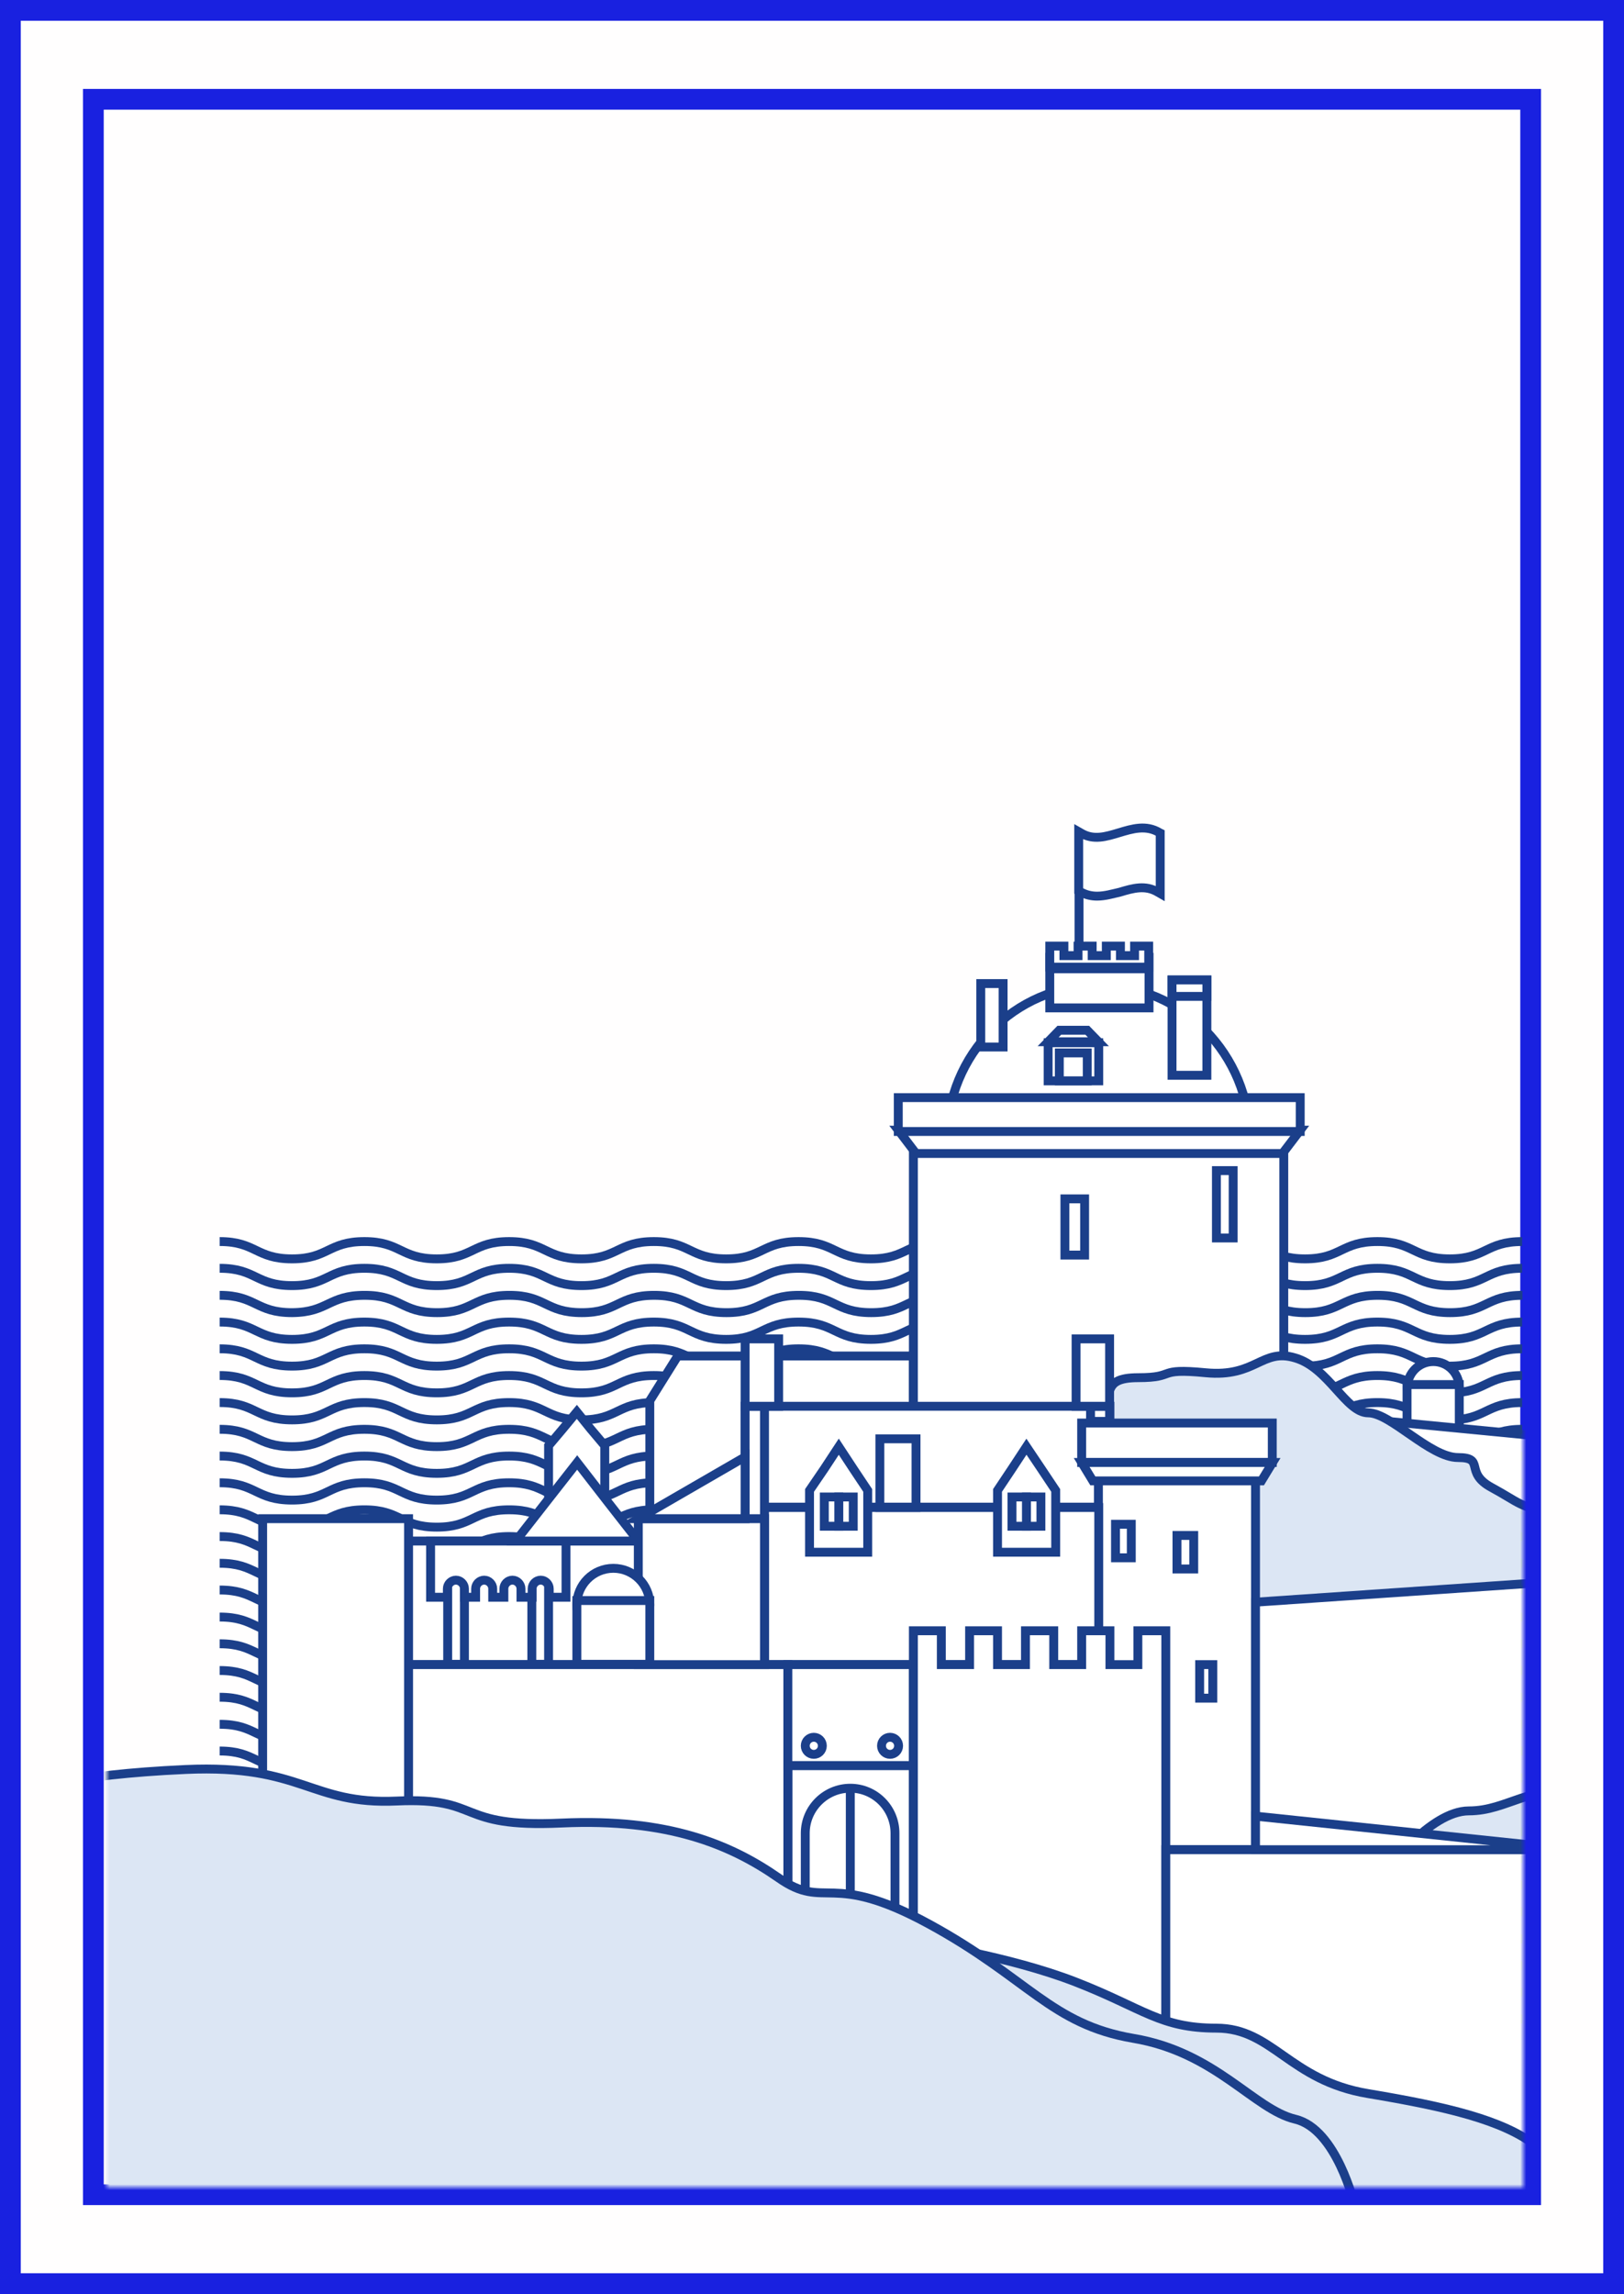 <svg width="274" height="387" viewBox="0 0 274 387" fill="none" xmlns="http://www.w3.org/2000/svg">
<rect x="0" y="0" width="274" height="387" fill="#808080" stroke="none"/>
<rect x="1.75" y="1.75" width="270.5" height="383.5" fill="#FFFEFE" stroke="#1921E0" stroke-width="3.5"/>
<rect x="15.75" y="16.75" width="242.5" height="353.5" stroke="#1921E0" stroke-width="3.5"/>
<path d="M37.066 209.451C43.17 209.451 43.17 212.372 49.274 212.372C55.378 212.372 55.378 209.451 61.482 209.451C67.586 209.451 67.586 212.372 73.69 212.372C79.794 212.372 79.794 209.451 85.898 209.451C92.002 209.451 92.002 212.372 98.106 212.372C104.21 212.372 104.21 209.451 110.314 209.451C116.418 209.451 116.418 212.372 122.523 212.372C128.627 212.372 128.627 209.451 134.731 209.451C140.835 209.451 140.835 212.372 146.939 212.372C153.043 212.372 153.043 209.451 159.147 209.451C165.251 209.451 165.251 212.372 171.355 212.372C177.459 212.372 177.459 209.451 183.563 209.451C189.667 209.451 189.667 212.372 195.771 212.372C201.875 212.372 201.875 209.451 207.979 209.451C214.083 209.451 214.083 212.372 220.187 212.372C226.291 212.372 226.291 209.451 232.395 209.451C238.499 209.451 238.499 212.372 244.603 212.372C250.707 212.372 250.707 209.451 256.812 209.451" stroke="#1B3F8A" stroke-width="1.5" stroke-miterlimit="10"/>
<path d="M37.066 213.961C43.17 213.961 43.17 216.882 49.274 216.882C55.378 216.882 55.378 213.961 61.482 213.961C67.586 213.961 67.586 216.882 73.69 216.882C79.794 216.882 79.794 213.961 85.898 213.961C92.002 213.961 92.002 216.882 98.106 216.882C104.21 216.882 104.21 213.961 110.314 213.961C116.418 213.961 116.418 216.882 122.523 216.882C128.627 216.882 128.627 213.961 134.731 213.961C140.835 213.961 140.835 216.882 146.939 216.882C153.043 216.882 153.043 213.961 159.147 213.961C165.251 213.961 165.251 216.882 171.355 216.882C177.459 216.882 177.459 213.961 183.563 213.961C189.667 213.961 189.667 216.882 195.771 216.882C201.875 216.882 201.875 213.961 207.979 213.961C214.083 213.961 214.083 216.882 220.187 216.882C226.291 216.882 226.291 213.961 232.395 213.961C238.499 213.961 238.499 216.882 244.603 216.882C250.707 216.882 250.707 213.961 256.812 213.961" stroke="#1B3F8A" stroke-width="1.5" stroke-miterlimit="10"/>
<path d="M37.066 218.522C43.17 218.522 43.17 221.444 49.274 221.444C55.378 221.392 55.378 218.522 61.533 218.522C67.637 218.522 67.637 221.444 73.742 221.444C79.846 221.444 79.846 218.522 85.95 218.522C92.054 218.522 92.054 221.444 98.158 221.444C104.262 221.444 104.262 218.522 110.366 218.522C116.47 218.522 116.47 221.444 122.574 221.444C128.678 221.444 128.678 218.522 134.782 218.522C140.886 218.522 140.886 221.444 146.99 221.444C153.094 221.444 153.094 218.522 159.198 218.522C165.302 218.522 165.302 221.444 171.406 221.444C177.51 221.444 177.51 218.522 183.614 218.522C189.718 218.522 189.718 221.444 195.822 221.444C201.926 221.444 201.926 218.522 208.03 218.522C214.134 218.522 214.134 221.444 220.239 221.444C226.343 221.444 226.343 218.522 232.447 218.522C238.551 218.522 238.551 221.444 244.655 221.444C250.759 221.444 250.759 218.522 256.863 218.522" stroke="#1B3F8A" stroke-width="1.5" stroke-miterlimit="10"/>
<path d="M37.066 223.032C43.17 223.032 43.17 225.954 49.274 225.954C55.378 225.954 55.378 223.032 61.482 223.032C67.586 223.032 67.586 225.954 73.69 225.954C79.794 225.954 79.794 223.032 85.898 223.032C92.002 223.032 92.002 225.954 98.106 225.954C104.21 225.954 104.21 223.032 110.314 223.032C116.418 223.032 116.418 225.954 122.523 225.954C128.627 225.954 128.627 223.032 134.731 223.032C140.835 223.032 140.835 225.954 146.939 225.954C153.043 225.954 153.043 223.032 159.147 223.032C165.251 223.032 165.251 225.954 171.355 225.954C177.459 225.954 177.459 223.032 183.563 223.032C189.667 223.032 189.667 225.954 195.771 225.954C201.875 225.954 201.875 223.032 207.979 223.032C214.083 223.032 214.083 225.954 220.187 225.954C226.291 225.954 226.291 223.032 232.395 223.032C238.499 223.032 238.499 225.954 244.603 225.954C250.707 225.954 250.707 223.032 256.812 223.032" stroke="#1B3F8A" stroke-width="1.5" stroke-miterlimit="10"/>
<path d="M37.066 227.542C43.17 227.542 43.17 230.464 49.274 230.464C55.378 230.464 55.378 227.542 61.482 227.542C67.586 227.542 67.586 230.464 73.69 230.464C79.794 230.464 79.794 227.542 85.898 227.542C92.002 227.542 92.002 230.464 98.106 230.464C104.21 230.464 104.21 227.542 110.314 227.542C116.418 227.542 116.418 230.464 122.523 230.464C128.627 230.464 128.627 227.542 134.731 227.542C140.835 227.542 140.835 230.464 146.939 230.464C153.043 230.464 153.043 227.542 159.147 227.542C165.251 227.542 165.251 230.464 171.355 230.464C177.459 230.464 177.459 227.542 183.563 227.542C189.667 227.542 189.667 230.464 195.771 230.464C201.875 230.464 201.875 227.542 207.979 227.542C214.083 227.542 214.083 230.464 220.187 230.464C226.291 230.464 226.291 227.542 232.395 227.542C238.499 227.542 238.499 230.464 244.603 230.464C250.707 230.464 250.707 227.542 256.812 227.542" stroke="#1B3F8A" stroke-width="1.5" stroke-miterlimit="10"/>
<path d="M37.066 232.052C43.17 232.052 43.17 234.974 49.274 234.974C55.378 234.974 55.378 232.052 61.482 232.052C67.586 232.052 67.586 234.974 73.69 234.974C79.794 234.974 79.794 232.052 85.898 232.052C92.002 232.052 92.002 234.974 98.106 234.974C104.21 234.974 104.21 232.052 110.314 232.052C116.418 232.052 116.418 234.974 122.523 234.974C128.627 234.974 128.627 232.052 134.731 232.052C140.835 232.052 140.835 234.974 146.939 234.974C153.043 234.974 153.043 232.052 159.147 232.052C165.251 232.052 165.251 234.974 171.355 234.974C177.459 234.974 177.459 232.052 183.563 232.052C189.667 232.052 189.667 234.974 195.771 234.974C201.875 234.974 201.875 232.052 207.979 232.052C214.083 232.052 214.083 234.974 220.187 234.974C226.291 234.974 226.291 232.052 232.395 232.052C238.499 232.052 238.499 234.974 244.603 234.974C250.707 234.974 250.707 232.052 256.812 232.052" stroke="#1B3F8A" stroke-width="1.5" stroke-miterlimit="10"/>
<path d="M37.066 236.614C43.17 236.614 43.17 239.535 49.274 239.535C55.378 239.535 55.378 236.614 61.482 236.614C67.586 236.614 67.586 239.535 73.69 239.535C79.794 239.535 79.794 236.614 85.898 236.614C92.002 236.614 92.002 239.535 98.106 239.535C104.21 239.535 104.21 236.614 110.314 236.614C116.418 236.614 116.418 239.535 122.523 239.535C128.627 239.535 128.627 236.614 134.731 236.614C140.835 236.614 140.835 239.535 146.939 239.535C153.043 239.535 153.043 236.614 159.147 236.614C165.251 236.614 165.251 239.535 171.355 239.535C177.459 239.535 177.459 236.614 183.563 236.614C189.667 236.614 189.667 239.535 195.771 239.535C201.875 239.535 201.875 236.614 207.979 236.614C214.083 236.614 214.083 239.535 220.187 239.535C226.291 239.535 226.291 236.614 232.395 236.614C238.499 236.614 238.499 239.535 244.603 239.535C250.707 239.535 250.707 236.614 256.812 236.614" stroke="#1B3F8A" stroke-width="1.5" stroke-miterlimit="10"/>
<path d="M37.066 241.124C43.17 241.124 43.17 244.045 49.274 244.045C55.378 244.045 55.378 241.124 61.482 241.124C67.586 241.124 67.586 244.045 73.69 244.045C79.794 244.045 79.794 241.124 85.898 241.124C92.002 241.124 92.002 244.045 98.106 244.045C104.21 244.045 104.21 241.124 110.314 241.124C116.418 241.124 116.418 244.045 122.523 244.045C128.627 244.045 128.627 241.124 134.731 241.124C140.835 241.124 140.835 244.045 146.939 244.045C153.043 244.045 153.043 241.124 159.147 241.124C165.251 241.124 165.251 244.045 171.355 244.045C177.459 244.045 177.459 241.124 183.563 241.124C189.667 241.124 189.667 244.045 195.771 244.045C201.875 244.045 201.875 241.124 207.979 241.124C214.083 241.124 214.083 244.045 220.187 244.045C226.291 244.045 226.291 241.124 232.395 241.124C238.499 241.124 238.499 244.045 244.603 244.045C250.707 244.045 250.707 241.124 256.812 241.124" stroke="#1B3F8A" stroke-width="1.5" stroke-miterlimit="10"/>
<path d="M37.066 245.634C43.17 245.634 43.17 248.555 49.274 248.555C55.378 248.555 55.378 245.634 61.482 245.634C67.586 245.634 67.586 248.555 73.69 248.555C79.794 248.555 79.794 245.634 85.898 245.634C92.002 245.634 92.002 248.555 98.106 248.555C104.21 248.555 104.21 245.634 110.314 245.634C116.418 245.634 116.418 248.555 122.523 248.555C128.627 248.555 128.627 245.634 134.731 245.634C140.835 245.634 140.835 248.555 146.939 248.555C153.043 248.555 153.043 245.634 159.147 245.634C165.251 245.634 165.251 248.555 171.355 248.555C177.459 248.555 177.459 245.634 183.563 245.634C189.667 245.634 189.667 248.555 195.771 248.555C201.875 248.555 201.875 245.634 207.979 245.634C214.083 245.634 214.083 248.555 220.187 248.555C226.291 248.555 226.291 245.634 232.395 245.634C238.499 245.634 238.499 248.555 244.603 248.555C250.707 248.555 250.707 245.634 256.812 245.634" stroke="#1B3F8A" stroke-width="1.5" stroke-miterlimit="10"/>
<path d="M37.066 250.144C43.17 250.144 43.17 253.065 49.274 253.065C55.378 253.065 55.378 250.144 61.482 250.144C67.586 250.144 67.586 253.065 73.69 253.065C79.794 253.065 79.794 250.144 85.898 250.144C92.002 250.144 92.002 253.065 98.106 253.065C104.21 253.065 104.21 250.144 110.314 250.144C116.418 250.144 116.418 253.065 122.523 253.065C128.627 253.065 128.627 250.144 134.731 250.144C140.835 250.144 140.835 253.065 146.939 253.065C153.043 253.065 153.043 250.144 159.147 250.144C165.251 250.144 165.251 253.065 171.355 253.065C177.459 253.065 177.459 250.144 183.563 250.144C189.667 250.144 189.667 253.065 195.771 253.065C201.875 253.065 201.875 250.144 207.979 250.144C214.083 250.144 214.083 253.065 220.187 253.065C226.291 253.065 226.291 250.144 232.395 250.144C238.499 250.144 238.499 253.065 244.603 253.065C250.707 253.065 250.707 250.144 256.812 250.144" stroke="#1B3F8A" stroke-width="1.5" stroke-miterlimit="10"/>
<path d="M37.066 254.705C43.17 254.705 43.17 257.626 49.274 257.626C55.378 257.626 55.378 254.705 61.482 254.705C67.586 254.705 67.586 257.626 73.69 257.626C79.794 257.626 79.794 254.705 85.898 254.705C92.002 254.705 92.002 257.626 98.106 257.626C104.21 257.626 104.21 254.705 110.314 254.705C116.418 254.705 116.418 257.626 122.523 257.626C128.627 257.626 128.627 254.705 134.731 254.705C140.835 254.705 140.835 257.626 146.939 257.626C153.043 257.626 153.043 254.705 159.147 254.705C165.251 254.705 165.251 257.626 171.355 257.626C177.459 257.626 177.459 254.705 183.563 254.705C189.667 254.705 189.667 257.626 195.771 257.626C201.875 257.626 201.875 254.705 207.979 254.705C214.083 254.705 214.083 257.626 220.187 257.626C226.291 257.626 226.291 254.705 232.395 254.705C238.499 254.705 238.499 257.626 244.603 257.626C250.707 257.626 250.707 254.705 256.812 254.705" stroke="#1B3F8A" stroke-width="1.5" stroke-miterlimit="10"/>
<path d="M37.066 259.215C43.17 259.215 43.17 262.136 49.274 262.136C55.378 262.136 55.378 259.215 61.482 259.215C67.586 259.215 67.586 262.136 73.69 262.136C79.794 262.136 79.794 259.215 85.898 259.215C92.002 259.215 92.002 262.136 98.106 262.136C104.21 262.136 104.21 259.215 110.314 259.215C116.418 259.215 116.418 262.136 122.523 262.136C128.627 262.136 128.627 259.215 134.731 259.215C140.835 259.215 140.835 262.136 146.939 262.136C153.043 262.136 153.043 259.215 159.147 259.215C165.251 259.215 165.251 262.136 171.355 262.136C177.459 262.136 177.459 259.215 183.563 259.215C189.667 259.215 189.667 262.136 195.771 262.136C201.875 262.136 201.875 259.215 207.979 259.215C214.083 259.215 214.083 262.136 220.187 262.136C226.291 262.136 226.291 259.215 232.395 259.215C238.499 259.215 238.499 262.136 244.603 262.136C250.707 262.136 250.707 259.215 256.812 259.215" stroke="#1B3F8A" stroke-width="1.5" stroke-miterlimit="10"/>
<path d="M37.066 263.725C43.17 263.725 43.17 266.646 49.274 266.646C55.378 266.646 55.378 263.725 61.482 263.725C67.586 263.725 67.586 266.646 73.69 266.646C79.794 266.646 79.794 263.725 85.898 263.725C92.002 263.725 92.002 266.646 98.106 266.646C104.21 266.646 104.21 263.725 110.314 263.725C116.418 263.725 116.418 266.646 122.523 266.646C128.627 266.646 128.627 263.725 134.731 263.725C140.835 263.725 140.835 266.646 146.939 266.646C153.043 266.646 153.043 263.725 159.147 263.725C165.251 263.725 165.251 266.646 171.355 266.646C177.459 266.646 177.459 263.725 183.563 263.725C189.667 263.725 189.667 266.646 195.771 266.646C201.875 266.646 201.875 263.725 207.979 263.725C214.083 263.725 214.083 266.646 220.187 266.646C226.291 266.646 226.291 263.725 232.395 263.725C238.499 263.725 238.499 266.646 244.603 266.646C250.707 266.646 250.707 263.725 256.812 263.725" stroke="#1B3F8A" stroke-width="1.5" stroke-miterlimit="10"/>
<path d="M37.066 268.235C43.17 268.235 43.17 271.156 49.274 271.156C55.378 271.156 55.378 268.235 61.533 268.235C67.637 268.235 67.637 271.156 73.742 271.156C79.846 271.156 79.846 268.235 85.95 268.235C92.054 268.235 92.054 271.156 98.158 271.156C104.262 271.156 104.262 268.235 110.366 268.235C116.47 268.235 116.47 271.156 122.574 271.156C128.678 271.156 128.678 268.235 134.782 268.235C140.886 268.235 140.886 271.156 146.99 271.156C153.094 271.156 153.094 268.235 159.198 268.235C165.302 268.235 165.302 271.156 171.406 271.156C177.51 271.156 177.51 268.235 183.614 268.235C189.718 268.235 189.718 271.156 195.822 271.156C201.926 271.156 201.926 268.235 208.03 268.235C214.134 268.235 214.134 271.156 220.239 271.156C226.343 271.156 226.343 268.235 232.447 268.235C238.551 268.235 238.551 271.156 244.655 271.156C250.759 271.156 250.759 268.235 256.863 268.235" stroke="#1B3F8A" stroke-width="1.5" stroke-miterlimit="10"/>
<path d="M37.066 272.796C43.17 272.796 43.17 275.717 49.274 275.717C55.378 275.717 55.378 272.796 61.482 272.796C67.586 272.796 67.586 275.717 73.69 275.717C79.794 275.717 79.794 272.796 85.898 272.796C92.002 272.796 92.002 275.717 98.106 275.717C104.21 275.717 104.21 272.796 110.314 272.796C116.418 272.796 116.418 275.717 122.523 275.717C128.627 275.717 128.627 272.796 134.731 272.796C140.835 272.796 140.835 275.717 146.939 275.717C153.043 275.717 153.043 272.796 159.147 272.796C165.251 272.796 165.251 275.717 171.355 275.717C177.459 275.717 177.459 272.796 183.563 272.796C189.667 272.796 189.667 275.717 195.771 275.717C201.875 275.717 201.875 272.796 207.979 272.796C214.083 272.796 214.083 275.717 220.187 275.717C226.291 275.717 226.291 272.796 232.395 272.796C238.499 272.796 238.499 275.717 244.603 275.717C250.707 275.717 250.707 272.796 256.812 272.796" stroke="#1B3F8A" stroke-width="1.5" stroke-miterlimit="10"/>
<path d="M37.066 277.306C43.17 277.306 43.17 280.227 49.274 280.227C55.378 280.227 55.378 277.306 61.482 277.306C67.586 277.306 67.586 280.227 73.69 280.227C79.794 280.227 79.794 277.306 85.898 277.306C92.002 277.306 92.002 280.227 98.106 280.227C104.21 280.227 104.21 277.306 110.314 277.306C116.418 277.306 116.418 280.227 122.523 280.227C128.627 280.227 128.627 277.306 134.731 277.306C140.835 277.306 140.835 280.227 146.939 280.227C153.043 280.227 153.043 277.306 159.147 277.306C165.251 277.306 165.251 280.227 171.355 280.227C177.459 280.227 177.459 277.306 183.563 277.306C189.667 277.306 189.667 280.227 195.771 280.227C201.875 280.227 201.875 277.306 207.979 277.306C214.083 277.306 214.083 280.227 220.187 280.227C226.291 280.227 226.291 277.306 232.395 277.306C238.499 277.306 238.499 280.227 244.603 280.227C250.707 280.227 250.707 277.306 256.812 277.306" stroke="#1B3F8A" stroke-width="1.5" stroke-miterlimit="10"/>
<path d="M37.066 281.816C43.17 281.816 43.17 284.737 49.274 284.737C55.378 284.737 55.378 281.816 61.482 281.816C67.586 281.816 67.586 284.737 73.69 284.737C79.794 284.737 79.794 281.816 85.898 281.816C92.002 281.816 92.002 284.737 98.106 284.737C104.21 284.737 104.21 281.816 110.314 281.816C116.418 281.816 116.418 284.737 122.523 284.737C128.627 284.737 128.627 281.816 134.731 281.816C140.835 281.816 140.835 284.737 146.939 284.737C153.043 284.737 153.043 281.816 159.147 281.816C165.251 281.816 165.251 284.737 171.355 284.737C177.459 284.737 177.459 281.816 183.563 281.816C189.667 281.816 189.667 284.737 195.771 284.737C201.875 284.737 201.875 281.816 207.979 281.816C214.083 281.816 214.083 284.737 220.187 284.737C226.291 284.737 226.291 281.816 232.395 281.816C238.499 281.816 238.499 284.737 244.603 284.737C250.707 284.737 250.707 281.816 256.812 281.816" stroke="#1B3F8A" stroke-width="1.5" stroke-miterlimit="10"/>
<path d="M37.066 286.326C43.17 286.326 43.17 289.247 49.274 289.247C55.378 289.247 55.378 286.326 61.482 286.326C67.586 286.326 67.586 289.247 73.69 289.247C79.794 289.247 79.794 286.326 85.898 286.326C92.002 286.326 92.002 289.247 98.106 289.247C104.21 289.247 104.21 286.326 110.314 286.326C116.418 286.326 116.418 289.247 122.523 289.247C128.627 289.247 128.627 286.326 134.731 286.326C140.835 286.326 140.835 289.247 146.939 289.247C153.043 289.247 153.043 286.326 159.147 286.326C165.251 286.326 165.251 289.247 171.355 289.247C177.459 289.247 177.459 286.326 183.563 286.326C189.667 286.326 189.667 289.247 195.771 289.247C201.875 289.247 201.875 286.326 207.979 286.326C214.083 286.326 214.083 289.247 220.187 289.247C226.291 289.247 226.291 286.326 232.395 286.326C238.499 286.326 238.499 289.247 244.603 289.247C250.707 289.247 250.707 286.326 256.812 286.326" stroke="#1B3F8A" stroke-width="1.5" stroke-miterlimit="10"/>
<path d="M37.066 290.887C43.17 290.887 43.17 293.809 49.274 293.809C55.378 293.809 55.378 290.887 61.482 290.887C67.586 290.887 67.586 293.809 73.69 293.809C79.794 293.809 79.794 290.887 85.898 290.887C92.002 290.887 92.002 293.809 98.106 293.809C104.21 293.809 104.21 290.887 110.314 290.887C116.418 290.887 116.418 293.809 122.523 293.809C128.627 293.809 128.627 290.887 134.731 290.887C140.835 290.887 140.835 293.809 146.939 293.809C153.043 293.809 153.043 290.887 159.147 290.887C165.251 290.887 165.251 293.809 171.355 293.809C177.459 293.809 177.459 290.887 183.563 290.887C189.667 290.887 189.667 293.809 195.771 293.809C201.875 293.809 201.875 290.887 207.979 290.887C214.083 290.887 214.083 293.809 220.187 293.809C226.291 293.809 226.291 290.887 232.395 290.887C238.499 290.887 238.499 293.809 244.603 293.809C250.707 293.809 250.707 290.887 256.812 290.887" stroke="#1B3F8A" stroke-width="1.5" stroke-miterlimit="10"/>
<path d="M37.066 295.397C43.17 295.397 43.17 298.319 49.274 298.319C55.378 298.319 55.378 295.397 61.533 295.397C67.637 295.397 67.637 298.319 73.742 298.319C79.846 298.319 79.846 295.397 85.95 295.397C92.054 295.397 92.054 298.319 98.158 298.319C104.262 298.319 104.262 295.397 110.366 295.397C116.47 295.397 116.47 298.319 122.574 298.319C128.678 298.319 128.678 295.397 134.782 295.397C140.886 295.397 140.886 298.319 146.99 298.319C153.094 298.319 153.094 295.397 159.198 295.397C165.302 295.397 165.302 298.319 171.406 298.319C177.51 298.319 177.51 295.397 183.614 295.397C189.718 295.397 189.718 298.319 195.822 298.319C201.926 298.319 201.926 295.397 208.03 295.397C214.134 295.397 214.134 298.319 220.239 298.319C226.343 298.319 226.343 295.397 232.447 295.397C238.551 295.397 238.551 298.319 244.655 298.319C250.759 298.319 250.759 295.397 256.863 295.397" stroke="#1B3F8A" stroke-width="1.5" stroke-miterlimit="10"/>
<path d="M37.066 299.907C43.17 299.907 43.17 302.829 49.274 302.829C55.378 302.829 55.378 299.907 61.482 299.907C67.586 299.907 67.586 302.829 73.69 302.829C79.794 302.829 79.794 299.907 85.898 299.907C92.002 299.907 92.002 302.829 98.106 302.829C104.21 302.829 104.21 299.907 110.314 299.907C116.418 299.907 116.418 302.829 122.523 302.829C128.627 302.829 128.627 299.907 134.731 299.907C140.835 299.907 140.835 302.829 146.939 302.829C153.043 302.829 153.043 299.907 159.147 299.907C165.251 299.907 165.251 302.829 171.355 302.829C177.459 302.829 177.459 299.907 183.563 299.907C189.667 299.907 189.667 302.829 195.771 302.829C201.875 302.829 201.875 299.907 207.979 299.907C214.083 299.907 214.083 302.829 220.187 302.829C226.291 302.829 226.291 299.907 232.395 299.907C238.499 299.907 238.499 302.829 244.603 302.829C250.707 302.829 250.707 299.907 256.812 299.907" stroke="#1B3F8A" stroke-width="1.5" stroke-miterlimit="10"/>
<path d="M37.066 304.417C43.17 304.417 43.17 307.339 49.274 307.339C55.378 307.339 55.378 304.417 61.482 304.417C67.586 304.417 67.586 307.339 73.69 307.339C79.794 307.339 79.794 304.417 85.898 304.417C92.002 304.417 92.002 307.339 98.106 307.339C104.21 307.339 104.21 304.417 110.314 304.417C116.418 304.417 116.418 307.339 122.523 307.339C128.627 307.339 128.627 304.417 134.731 304.417C140.835 304.417 140.835 307.339 146.939 307.339C153.043 307.339 153.043 304.417 159.147 304.417C165.251 304.417 165.251 307.339 171.355 307.339C177.459 307.339 177.459 304.417 183.563 304.417C189.667 304.417 189.667 307.339 195.771 307.339C201.875 307.339 201.875 304.417 207.979 304.417C214.083 304.417 214.083 307.339 220.187 307.339C226.291 307.339 226.291 304.417 232.395 304.417C238.499 304.417 238.499 307.339 244.603 307.339C250.707 307.339 250.707 304.417 256.812 304.417" stroke="#1B3F8A" stroke-width="1.5" stroke-miterlimit="10"/>
<path d="M37.066 308.979C43.17 308.979 43.17 311.9 49.274 311.9C55.378 311.9 55.378 308.979 61.482 308.979C67.586 308.979 67.586 311.9 73.69 311.9C79.794 311.9 79.794 308.979 85.898 308.979C92.002 308.979 92.002 311.9 98.106 311.9C104.21 311.9 104.21 308.979 110.314 308.979C116.418 308.979 116.418 311.9 122.523 311.9C128.627 311.9 128.627 308.979 134.731 308.979C140.835 308.979 140.835 311.9 146.939 311.9C153.043 311.9 153.043 308.979 159.147 308.979C165.251 308.979 165.251 311.9 171.355 311.9C177.459 311.9 177.459 308.979 183.563 308.979C189.667 308.979 189.667 311.9 195.771 311.9C201.875 311.9 201.875 308.979 207.979 308.979C214.083 308.979 214.083 311.9 220.187 311.9C226.291 311.9 226.291 308.979 232.395 308.979C238.499 308.979 238.499 311.9 244.603 311.9C250.707 311.9 250.707 308.979 256.812 308.979" stroke="#1B3F8A" stroke-width="1.5" stroke-miterlimit="10"/>
<path d="M37.066 313.489C43.17 313.489 43.17 316.41 49.274 316.41C55.378 316.41 55.378 313.489 61.482 313.489C67.586 313.489 67.586 316.41 73.69 316.41C79.794 316.41 79.794 313.489 85.898 313.489C92.002 313.489 92.002 316.41 98.106 316.41C104.21 316.41 104.21 313.489 110.314 313.489C116.418 313.489 116.418 316.41 122.523 316.41C128.627 316.41 128.627 313.489 134.731 313.489C140.835 313.489 140.835 316.41 146.939 316.41C153.043 316.41 153.043 313.489 159.147 313.489C165.251 313.489 165.251 316.41 171.355 316.41C177.459 316.41 177.459 313.489 183.563 313.489C189.667 313.489 189.667 316.41 195.771 316.41C201.875 316.41 201.875 313.489 207.979 313.489C214.083 313.489 214.083 316.41 220.187 316.41C226.291 316.41 226.291 313.489 232.395 313.489C238.499 313.489 238.499 316.41 244.603 316.41C250.707 316.41 250.707 313.489 256.812 313.489" stroke="#1B3F8A" stroke-width="1.5" stroke-miterlimit="10"/>
<path d="M37.066 317.999C43.17 317.999 43.17 320.92 49.274 320.92C55.378 320.92 55.378 317.999 61.482 317.999C67.586 317.999 67.586 320.92 73.69 320.92C79.794 320.92 79.794 317.999 85.898 317.999C92.002 317.999 92.002 320.92 98.106 320.92C104.21 320.92 104.21 317.999 110.314 317.999C116.418 317.999 116.418 320.92 122.523 320.92C128.627 320.92 128.627 317.999 134.731 317.999C140.835 317.999 140.835 320.92 146.939 320.92C153.043 320.92 153.043 317.999 159.147 317.999C165.251 317.999 165.251 320.92 171.355 320.92C177.459 320.92 177.459 317.999 183.563 317.999C189.667 317.999 189.667 320.92 195.771 320.92C201.875 320.92 201.875 317.999 207.979 317.999C214.083 317.999 214.083 320.92 220.187 320.92C226.291 320.92 226.291 317.999 232.395 317.999C238.499 317.999 238.499 320.92 244.603 320.92C250.707 320.92 250.707 317.999 256.812 317.999" stroke="#1B3F8A" stroke-width="1.5" stroke-miterlimit="10"/>
<path d="M37.066 322.509C43.17 322.509 43.17 325.43 49.274 325.43C55.378 325.43 55.378 322.509 61.482 322.509C67.586 322.509 67.586 325.43 73.69 325.43C79.794 325.43 79.794 322.509 85.898 322.509C92.002 322.509 92.002 325.43 98.106 325.43C104.21 325.43 104.21 322.509 110.314 322.509C116.418 322.509 116.418 325.43 122.523 325.43C128.627 325.43 128.627 322.509 134.731 322.509C140.835 322.509 140.835 325.43 146.939 325.43C153.043 325.43 153.043 322.509 159.147 322.509C165.251 322.509 165.251 325.43 171.355 325.43C177.459 325.43 177.459 322.509 183.563 322.509C189.667 322.509 189.667 325.43 195.771 325.43C201.875 325.43 201.875 322.509 207.979 322.509C214.083 322.509 214.083 325.43 220.187 325.43C226.291 325.43 226.291 322.509 232.395 322.509C238.499 322.509 238.499 325.43 244.603 325.43C250.707 325.43 250.707 322.509 256.812 322.509" stroke="#1B3F8A" stroke-width="1.5" stroke-miterlimit="10"/>
<path d="M37.066 327.07C43.17 327.07 43.17 329.991 49.274 329.991C55.378 329.991 55.378 327.07 61.482 327.07C67.586 327.07 67.586 329.991 73.69 329.991C79.794 329.991 79.794 327.07 85.898 327.07C92.002 327.07 92.002 329.991 98.106 329.991C104.21 329.991 104.21 327.07 110.314 327.07C116.418 327.07 116.418 329.991 122.523 329.991C128.627 329.991 128.627 327.07 134.731 327.07C140.835 327.07 140.835 329.991 146.939 329.991C153.043 329.991 153.043 327.07 159.147 327.07C165.251 327.07 165.251 329.991 171.355 329.991C177.459 329.991 177.459 327.07 183.563 327.07C189.667 327.07 189.667 329.991 195.771 329.991C201.875 329.991 201.875 327.07 207.979 327.07C214.083 327.07 214.083 329.991 220.187 329.991C226.291 329.991 226.291 327.07 232.395 327.07C238.499 327.07 238.499 329.991 244.603 329.991C250.707 329.991 250.707 327.07 256.812 327.07" stroke="#1B3F8A" stroke-width="1.5" stroke-miterlimit="10"/>
<path d="M37.066 331.58C43.17 331.58 43.17 334.501 49.274 334.501C55.378 334.501 55.378 331.58 61.482 331.58C67.586 331.58 67.586 334.501 73.69 334.501C79.794 334.501 79.794 331.58 85.898 331.58C92.002 331.58 92.002 334.501 98.106 334.501C104.21 334.501 104.21 331.58 110.314 331.58C116.418 331.58 116.418 334.501 122.523 334.501C128.627 334.501 128.627 331.58 134.731 331.58C140.835 331.58 140.835 334.501 146.939 334.501C153.043 334.501 153.043 331.58 159.147 331.58C165.251 331.58 165.251 334.501 171.355 334.501C177.459 334.501 177.459 331.58 183.563 331.58C189.667 331.58 189.667 334.501 195.771 334.501C201.875 334.501 201.875 331.58 207.979 331.58C214.083 331.58 214.083 334.501 220.187 334.501C226.291 334.501 226.291 331.58 232.395 331.58C238.499 331.58 238.499 334.501 244.603 334.501C250.707 334.501 250.707 331.58 256.812 331.58" stroke="#1B3F8A" stroke-width="1.5" stroke-miterlimit="10"/>
<path d="M37.066 336.09C43.17 336.09 43.17 339.011 49.274 339.011C55.378 339.011 55.378 336.09 61.482 336.09C67.586 336.09 67.586 339.011 73.69 339.011C79.794 339.011 79.794 336.09 85.898 336.09C92.002 336.09 92.002 339.011 98.106 339.011C104.21 339.011 104.21 336.09 110.314 336.09C116.418 336.09 116.418 339.011 122.523 339.011C128.627 339.011 128.627 336.09 134.731 336.09C140.835 336.09 140.835 339.011 146.939 339.011C153.043 339.011 153.043 336.09 159.147 336.09C165.251 336.09 165.251 339.011 171.355 339.011C177.459 339.011 177.459 336.09 183.563 336.09C189.667 336.09 189.667 339.011 195.771 339.011C201.875 339.011 201.875 336.09 207.979 336.09C214.083 336.09 214.083 339.011 220.187 339.011C226.291 339.011 226.291 336.09 232.395 336.09C238.499 336.09 238.499 339.011 244.603 339.011C250.707 339.011 250.707 336.09 256.812 336.09" stroke="#1B3F8A" stroke-width="1.5" stroke-miterlimit="10"/>
<path d="M37.066 340.6C43.17 340.6 43.17 343.521 49.274 343.521C55.378 343.521 55.378 340.6 61.482 340.6C67.586 340.6 67.586 343.521 73.69 343.521C79.794 343.521 79.794 340.6 85.898 340.6C92.002 340.6 92.002 343.521 98.106 343.521C104.21 343.521 104.21 340.6 110.314 340.6C116.418 340.6 116.418 343.521 122.523 343.521C128.627 343.521 128.627 340.6 134.731 340.6C140.835 340.6 140.835 343.521 146.939 343.521C153.043 343.521 153.043 340.6 159.147 340.6C165.251 340.6 165.251 343.521 171.355 343.521C177.459 343.521 177.459 340.6 183.563 340.6C189.667 340.6 189.667 343.521 195.771 343.521C201.875 343.521 201.875 340.6 207.979 340.6C214.083 340.6 214.083 343.521 220.187 343.521C226.291 343.521 226.291 340.6 232.395 340.6C238.499 340.6 238.499 343.521 244.603 343.521C250.707 343.521 250.707 340.6 256.812 340.6" stroke="#1B3F8A" stroke-width="1.5" stroke-miterlimit="10"/>
<mask id="mask0" mask-type="alpha" maskUnits="userSpaceOnUse" x="18" y="99" width="239" height="270">
<rect x="18" y="99" width="239" height="270" fill="white"/>
</mask>
<g mask="url(#mask0)">
<path d="M185.325 218.329C199.443 218.329 210.888 206.661 210.888 192.268C210.888 177.874 199.443 166.206 185.325 166.206C171.207 166.206 159.762 177.874 159.762 192.268C159.762 206.661 171.207 218.329 185.325 218.329Z" fill="white" stroke="#1B3F8A" stroke-width="1.5" stroke-miterlimit="10"/>
<path d="M169.244 165.929H165.474V176.631H169.244V165.929Z" fill="white" stroke="#1B3F8A" stroke-width="1.5" stroke-miterlimit="10"/>
<path d="M114.348 228.754L109.635 236.295V259.973H114.348H154.106V228.754H114.348Z" fill="white" stroke="#1B3F8A" stroke-width="1.5" stroke-miterlimit="10"/>
<path d="M241.829 238.458C244.248 238.458 246.209 236.497 246.209 234.077C246.209 231.658 244.248 229.697 241.829 229.697C239.409 229.697 237.448 231.658 237.448 234.077C237.448 236.497 239.409 238.458 241.829 238.458Z" fill="white" stroke="#1B3F8A" stroke-width="1.5" stroke-miterlimit="10"/>
<path d="M246.209 233.578H237.393V260.915H246.209V233.578Z" fill="white" stroke="#1B3F8A" stroke-width="1.5" stroke-miterlimit="10"/>
<path d="M107.75 259.973H60.395V280.822H107.75V259.973Z" fill="white" stroke="#1B3F8A" stroke-width="1.5" stroke-miterlimit="10"/>
<path d="M154.106 297.845H132.924V328.121H154.106V297.845Z" fill="white" stroke="#1B3F8A" stroke-width="1.5" stroke-miterlimit="10"/>
<path d="M217.542 238.181L334.93 249.548V272.283L227.966 270.397L217.542 238.181Z" fill="white" stroke="#1B3F8A" stroke-width="1.5" stroke-miterlimit="10"/>
<path d="M216.599 192.656H154.106V237.293H216.599V192.656Z" fill="white" stroke="#1B3F8A" stroke-width="1.5" stroke-miterlimit="10"/>
<path d="M216.377 194.597H154.55L151.556 190.66H219.372L216.377 194.597Z" fill="white" stroke="#1B3F8A" stroke-width="1.5" stroke-miterlimit="10"/>
<path d="M153.496 190.881H151.556V185.17H219.372V190.881H153.496Z" fill="white" stroke="#1B3F8A" stroke-width="1.5" stroke-miterlimit="10"/>
<path d="M208.06 197.48H205.232V208.847H208.06V197.48Z" stroke="#1B3F8A" stroke-width="1.5" stroke-miterlimit="10"/>
<path d="M182.996 202.249H179.669V211.731H182.996V202.249Z" stroke="#1B3F8A" stroke-width="1.5" stroke-miterlimit="10"/>
<path d="M193.864 161.493H177.118V170.032H193.864V162.435V161.493Z" fill="white" stroke="#1B3F8A" stroke-width="1.5" stroke-miterlimit="10"/>
<path d="M203.624 165.319H197.746V181.399H203.624V165.319Z" fill="white" stroke="#1B3F8A" stroke-width="1.5" stroke-miterlimit="10"/>
<path d="M203.624 165.319H197.746V168.091H203.624V165.319Z" fill="white" stroke="#1B3F8A" stroke-width="1.5" stroke-miterlimit="10"/>
<path d="M182.053 140.699V159.607" stroke="#1B3F8A" stroke-width="1.5" stroke-miterlimit="10"/>
<path d="M185.103 151.179C184.105 151.179 183.107 150.957 182.109 150.347L181.998 150.292V140.311L182.386 140.532C184.493 141.808 186.6 141.142 188.818 140.477C191.036 139.812 193.365 139.091 195.639 140.477L195.75 140.532V150.735L195.361 150.513C193.254 149.238 191.147 149.848 188.929 150.513C187.709 150.791 186.434 151.179 185.103 151.179Z" fill="white" stroke="#1B3F8A" stroke-width="1.5" stroke-miterlimit="10"/>
<path d="M176.841 163.433H193.864" stroke="#1B3F8A" stroke-width="1.5" stroke-miterlimit="10"/>
<path d="M178.726 241.674C178.726 241.674 182.497 240.842 185.38 238.292C188.264 235.741 185.38 232.414 192.034 232.414C198.688 232.414 194.862 230.75 203.402 231.582C211.941 232.414 212.884 227.368 218.54 229.087C224.196 230.75 227.079 238.347 230.85 238.347C234.62 238.347 241.274 245.888 245.988 245.888C250.701 245.888 246.93 248.383 251.644 250.934C256.357 253.485 256.357 254.317 262.068 255.148C267.78 255.98 276.264 257.644 277.206 260.194C278.149 262.69 281.92 266.904 288.574 266.072C295.228 265.24 301.826 264.409 307.482 266.072C313.138 267.736 329.274 281.21 329.274 281.21L213.771 296.348L191.979 247.607L178.726 241.674Z" fill="#DCE6F4" stroke="#1B3F8A" stroke-width="1.5" stroke-miterlimit="10"/>
<path d="M187.266 237.238H125.716V254.261H187.266V237.238Z" fill="white" stroke="#1B3F8A" stroke-width="1.5" stroke-miterlimit="10"/>
<path d="M196.692 247.663H194.807V251.433H196.692V247.663Z" fill="white" stroke="#1B3F8A" stroke-width="1.5" stroke-miterlimit="10"/>
<path d="M211.83 248.605H185.325V312.041H211.83V248.605Z" fill="white" stroke="#1B3F8A" stroke-width="1.5" stroke-miterlimit="10"/>
<path d="M190.87 257.145H188.208V262.801H190.87V257.145Z" fill="white" stroke="#1B3F8A" stroke-width="1.5" stroke-miterlimit="10"/>
<path d="M204.622 280.822H202.404V286.478H204.622V280.822Z" fill="white" stroke="#1B3F8A" stroke-width="1.5" stroke-miterlimit="10"/>
<path d="M201.406 259.03H198.578V264.686H201.406V259.03Z" fill="white" stroke="#1B3F8A" stroke-width="1.5" stroke-miterlimit="10"/>
<path d="M334.93 320.58L211.83 328.953V270.286L334.93 261.858V320.58Z" fill="white" stroke="#1B3F8A" stroke-width="1.5" stroke-miterlimit="10"/>
<path d="M185.38 254.317H125.716V280.822H185.38V254.317Z" fill="white" stroke="#1B3F8A" stroke-width="1.5" stroke-miterlimit="10"/>
<path d="M143.959 247.774L141.519 244.058L139.079 247.774L136.584 251.433V261.858H146.399V251.433L143.959 247.774Z" fill="white" stroke="#1B3F8A" stroke-width="1.5" stroke-miterlimit="10"/>
<path d="M128.987 237.238H125.716V281.044H128.987V237.238Z" fill="white" stroke="#1B3F8A" stroke-width="1.5" stroke-miterlimit="10"/>
<path d="M187.21 237.238H183.994V239.789H187.21V237.238Z" fill="white" stroke="#1B3F8A" stroke-width="1.5" stroke-miterlimit="10"/>
<path d="M154.55 242.728H148.45V254.317H154.55V242.728Z" stroke="#1B3F8A" stroke-width="1.5" stroke-miterlimit="10"/>
<path d="M131.372 225.871H125.716V237.238H131.372V225.871Z" fill="white" stroke="#1B3F8A" stroke-width="1.5" stroke-miterlimit="10"/>
<path d="M187.21 225.871H181.554V237.238H187.21V225.871Z" fill="white" stroke="#1B3F8A" stroke-width="1.5" stroke-miterlimit="10"/>
<path d="M132.924 280.822H60.395V321.523H132.924V280.822Z" fill="white" stroke="#1B3F8A" stroke-width="1.5" stroke-miterlimit="10"/>
<path d="M143.46 301.671C139.301 301.671 135.863 305.054 135.863 309.268V328.177H151.001V309.268C151.001 305.054 147.619 301.671 143.46 301.671Z" stroke="#1B3F8A" stroke-width="1.5" stroke-miterlimit="10"/>
<path d="M154.106 280.822H132.924V297.845H154.106V280.822Z" fill="white" stroke="#1B3F8A" stroke-width="1.5" stroke-miterlimit="10"/>
<path d="M143.46 301.671V328.177" stroke="#1B3F8A" stroke-width="1.5" stroke-miterlimit="10"/>
<path d="M68.934 256.202H44.314V308.27H68.934V256.202Z" fill="white" stroke="#1B3F8A" stroke-width="1.5" stroke-miterlimit="10"/>
<path d="M214.658 240.066H182.497V246.72H214.658V240.066Z" fill="white" stroke="#1B3F8A" stroke-width="1.5" stroke-miterlimit="10"/>
<path d="M212.828 249.825H184.382L182.497 246.72H214.714L212.828 249.825Z" fill="white" stroke="#1B3F8A" stroke-width="1.5" stroke-miterlimit="10"/>
<path d="M233.622 315.922C233.622 315.922 241.219 305.497 247.818 305.497C254.472 305.497 258.242 300.784 266.726 302.67C275.266 304.555 279.979 306.44 286.633 306.44C293.287 306.44 303.656 302.67 310.31 306.44C316.964 310.211 324.506 317.807 332.102 316.865C339.699 315.922 356.722 316.865 359.55 321.578C362.378 326.291 372.803 325.349 375.631 332.945C378.459 340.542 392.71 343.481 392.71 349.303C392.71 355.126 392.71 371.761 392.71 371.761H266.782L237.448 344.313L233.622 315.922Z" fill="#DCE6F4" stroke="#1B3F8A" stroke-width="1.5" stroke-miterlimit="10"/>
<path d="M191.979 275.111V280.822H187.266V275.111H182.497V280.822H177.784V275.111H173.015V280.822H168.302V275.111H163.588V280.822H158.819V275.111H154.106V280.822V341.374H196.692V280.822V275.111H191.979Z" fill="white" stroke="#1B3F8A" stroke-width="1.5" stroke-miterlimit="10"/>
<path d="M265.784 312.041H196.692V366.936H265.784V312.041Z" fill="white" stroke="#1B3F8A" stroke-width="1.5" stroke-miterlimit="10"/>
<path d="M155.049 327.733C155.049 327.733 170.187 329.951 181.554 334.387C192.922 338.823 195.75 342.15 205.232 342.15C214.714 342.15 217.542 350.967 230.794 353.185C244.047 355.403 253.529 357.621 259.185 362.002C264.841 366.438 280.921 367.048 280.977 371.927H223.586L146.51 352.02L155.049 327.733Z" fill="#DCE6F4" stroke="#1B3F8A" stroke-width="1.5" stroke-miterlimit="10"/>
<path d="M137.305 295.96C138.101 295.96 138.746 295.315 138.746 294.518C138.746 293.722 138.101 293.077 137.305 293.077C136.509 293.077 135.863 293.722 135.863 294.518C135.863 295.315 136.509 295.96 137.305 295.96Z" stroke="#1B3F8A" stroke-width="1.5" stroke-miterlimit="10"/>
<path d="M150.169 295.96C150.965 295.96 151.611 295.315 151.611 294.518C151.611 293.722 150.965 293.077 150.169 293.077C149.373 293.077 148.728 293.722 148.728 294.518C148.728 295.315 149.373 295.96 150.169 295.96Z" stroke="#1B3F8A" stroke-width="1.5" stroke-miterlimit="10"/>
<path d="M211.83 312.041H265.839L211.83 306.385V312.041Z" fill="white" stroke="#1B3F8A" stroke-width="1.5" stroke-miterlimit="10"/>
<path d="M5 302.06C5 302.06 11.543 299.398 31.339 298.511C51.135 297.624 52.299 304.499 66.938 303.834C81.577 303.169 76.642 308.381 94.719 307.549C112.796 306.717 123.331 311.209 131.372 316.809C139.356 322.41 139.911 315.423 156.712 324.573C173.514 333.722 177.285 341.485 191.203 343.869C205.121 346.198 211.553 355.847 218.54 357.51C225.526 359.174 228.521 371.927 228.521 371.927L5.554 370.485L5 302.06Z" fill="#DCE6F4" stroke="#1B3F8A" stroke-width="1.5" stroke-miterlimit="10"/>
<path d="M78.361 265.629H75.533V280.767H78.361V265.629Z" fill="white" stroke="#1B3F8A" stroke-width="1.5" stroke-miterlimit="10"/>
<path d="M92.556 265.629H89.728V280.767H92.556V265.629Z" fill="white" stroke="#1B3F8A" stroke-width="1.5" stroke-miterlimit="10"/>
<path d="M95.384 259.973H72.65V269.455H75.478V268.013C75.478 267.237 76.143 266.571 76.919 266.571C77.696 266.571 78.361 267.237 78.361 268.013V269.455H80.246V268.013C80.246 267.237 80.912 266.571 81.688 266.571C82.464 266.571 83.13 267.237 83.13 268.013V269.455H85.015V268.013C85.015 267.237 85.68 266.571 86.457 266.571C87.233 266.571 87.898 267.237 87.898 268.013V269.455H89.784V268.013C89.784 267.237 90.449 266.571 91.226 266.571C92.002 266.571 92.667 267.237 92.667 268.013V269.455H95.495V259.973H95.384Z" fill="white" stroke="#1B3F8A" stroke-width="1.5" stroke-miterlimit="10"/>
<path d="M99.654 241.064L97.325 238.181L94.941 241.064L92.556 243.892V255.259H102.038V243.892L99.654 241.064Z" fill="white" stroke="#1B3F8A" stroke-width="1.5" stroke-miterlimit="10"/>
<path d="M97.38 259.973H87.011L92.168 253.374L97.38 246.72L102.537 253.374L107.694 259.973H97.38Z" fill="white" stroke="#1B3F8A" stroke-width="1.5" stroke-miterlimit="10"/>
<path d="M128.987 256.202H107.694V280.822H128.987V256.202Z" fill="white" stroke="#1B3F8A" stroke-width="1.5" stroke-miterlimit="10"/>
<path d="M107.694 256.202L125.715 245.777V256.202H107.694Z" fill="white" stroke="#1B3F8A" stroke-width="1.5" stroke-miterlimit="10"/>
<path d="M103.48 276.885C106.879 276.885 109.635 274.129 109.635 270.73C109.635 267.331 106.879 264.575 103.48 264.575C100.081 264.575 97.325 267.331 97.325 270.73C97.325 274.129 100.081 276.885 103.48 276.885Z" fill="white" stroke="#1B3F8A" stroke-width="1.5" stroke-miterlimit="10"/>
<path d="M109.635 270.009H97.325V280.767H109.635V270.009Z" fill="white" stroke="#1B3F8A" stroke-width="1.5" stroke-miterlimit="10"/>
<path d="M143.959 252.542H141.519V257.477H143.959V252.542Z" fill="white" stroke="#1B3F8A" stroke-width="1.5" stroke-miterlimit="10"/>
<path d="M141.519 252.542H139.079V257.477H141.519V252.542Z" fill="white" stroke="#1B3F8A" stroke-width="1.5" stroke-miterlimit="10"/>
<path d="M193.809 161.215V159.607H191.424V161.215H189.04V159.607H186.656V161.215H184.271V159.607H181.887V161.215H179.503V159.607H177.118V161.215V162.158V163.156H193.809V161.215Z" fill="white" stroke="#1B3F8A" stroke-width="1.5" stroke-miterlimit="10"/>
<path d="M183.44 177.629H178.726V182.342H183.44V177.629Z" stroke="#1B3F8A" stroke-width="1.5" stroke-miterlimit="10"/>
<path d="M185.38 175.91H176.841V182.342H185.38V175.91Z" stroke="#1B3F8A" stroke-width="1.5" stroke-miterlimit="10"/>
<path d="M176.841 175.743L178.726 173.803H183.44L185.325 175.743H176.841Z" stroke="#1B3F8A" stroke-width="1.5" stroke-miterlimit="10"/>
<path d="M175.676 247.774L173.181 244.058L170.741 247.774L168.302 251.433V261.858H178.116V251.433L175.676 247.774Z" fill="white" stroke="#1B3F8A" stroke-width="1.5" stroke-miterlimit="10"/>
<path d="M175.621 252.542H173.181V257.477H175.621V252.542Z" fill="white" stroke="#1B3F8A" stroke-width="1.5" stroke-miterlimit="10"/>
<path d="M173.181 252.542H170.741V257.477H173.181V252.542Z" fill="white" stroke="#1B3F8A" stroke-width="1.5" stroke-miterlimit="10"/>
</g>
</svg>

